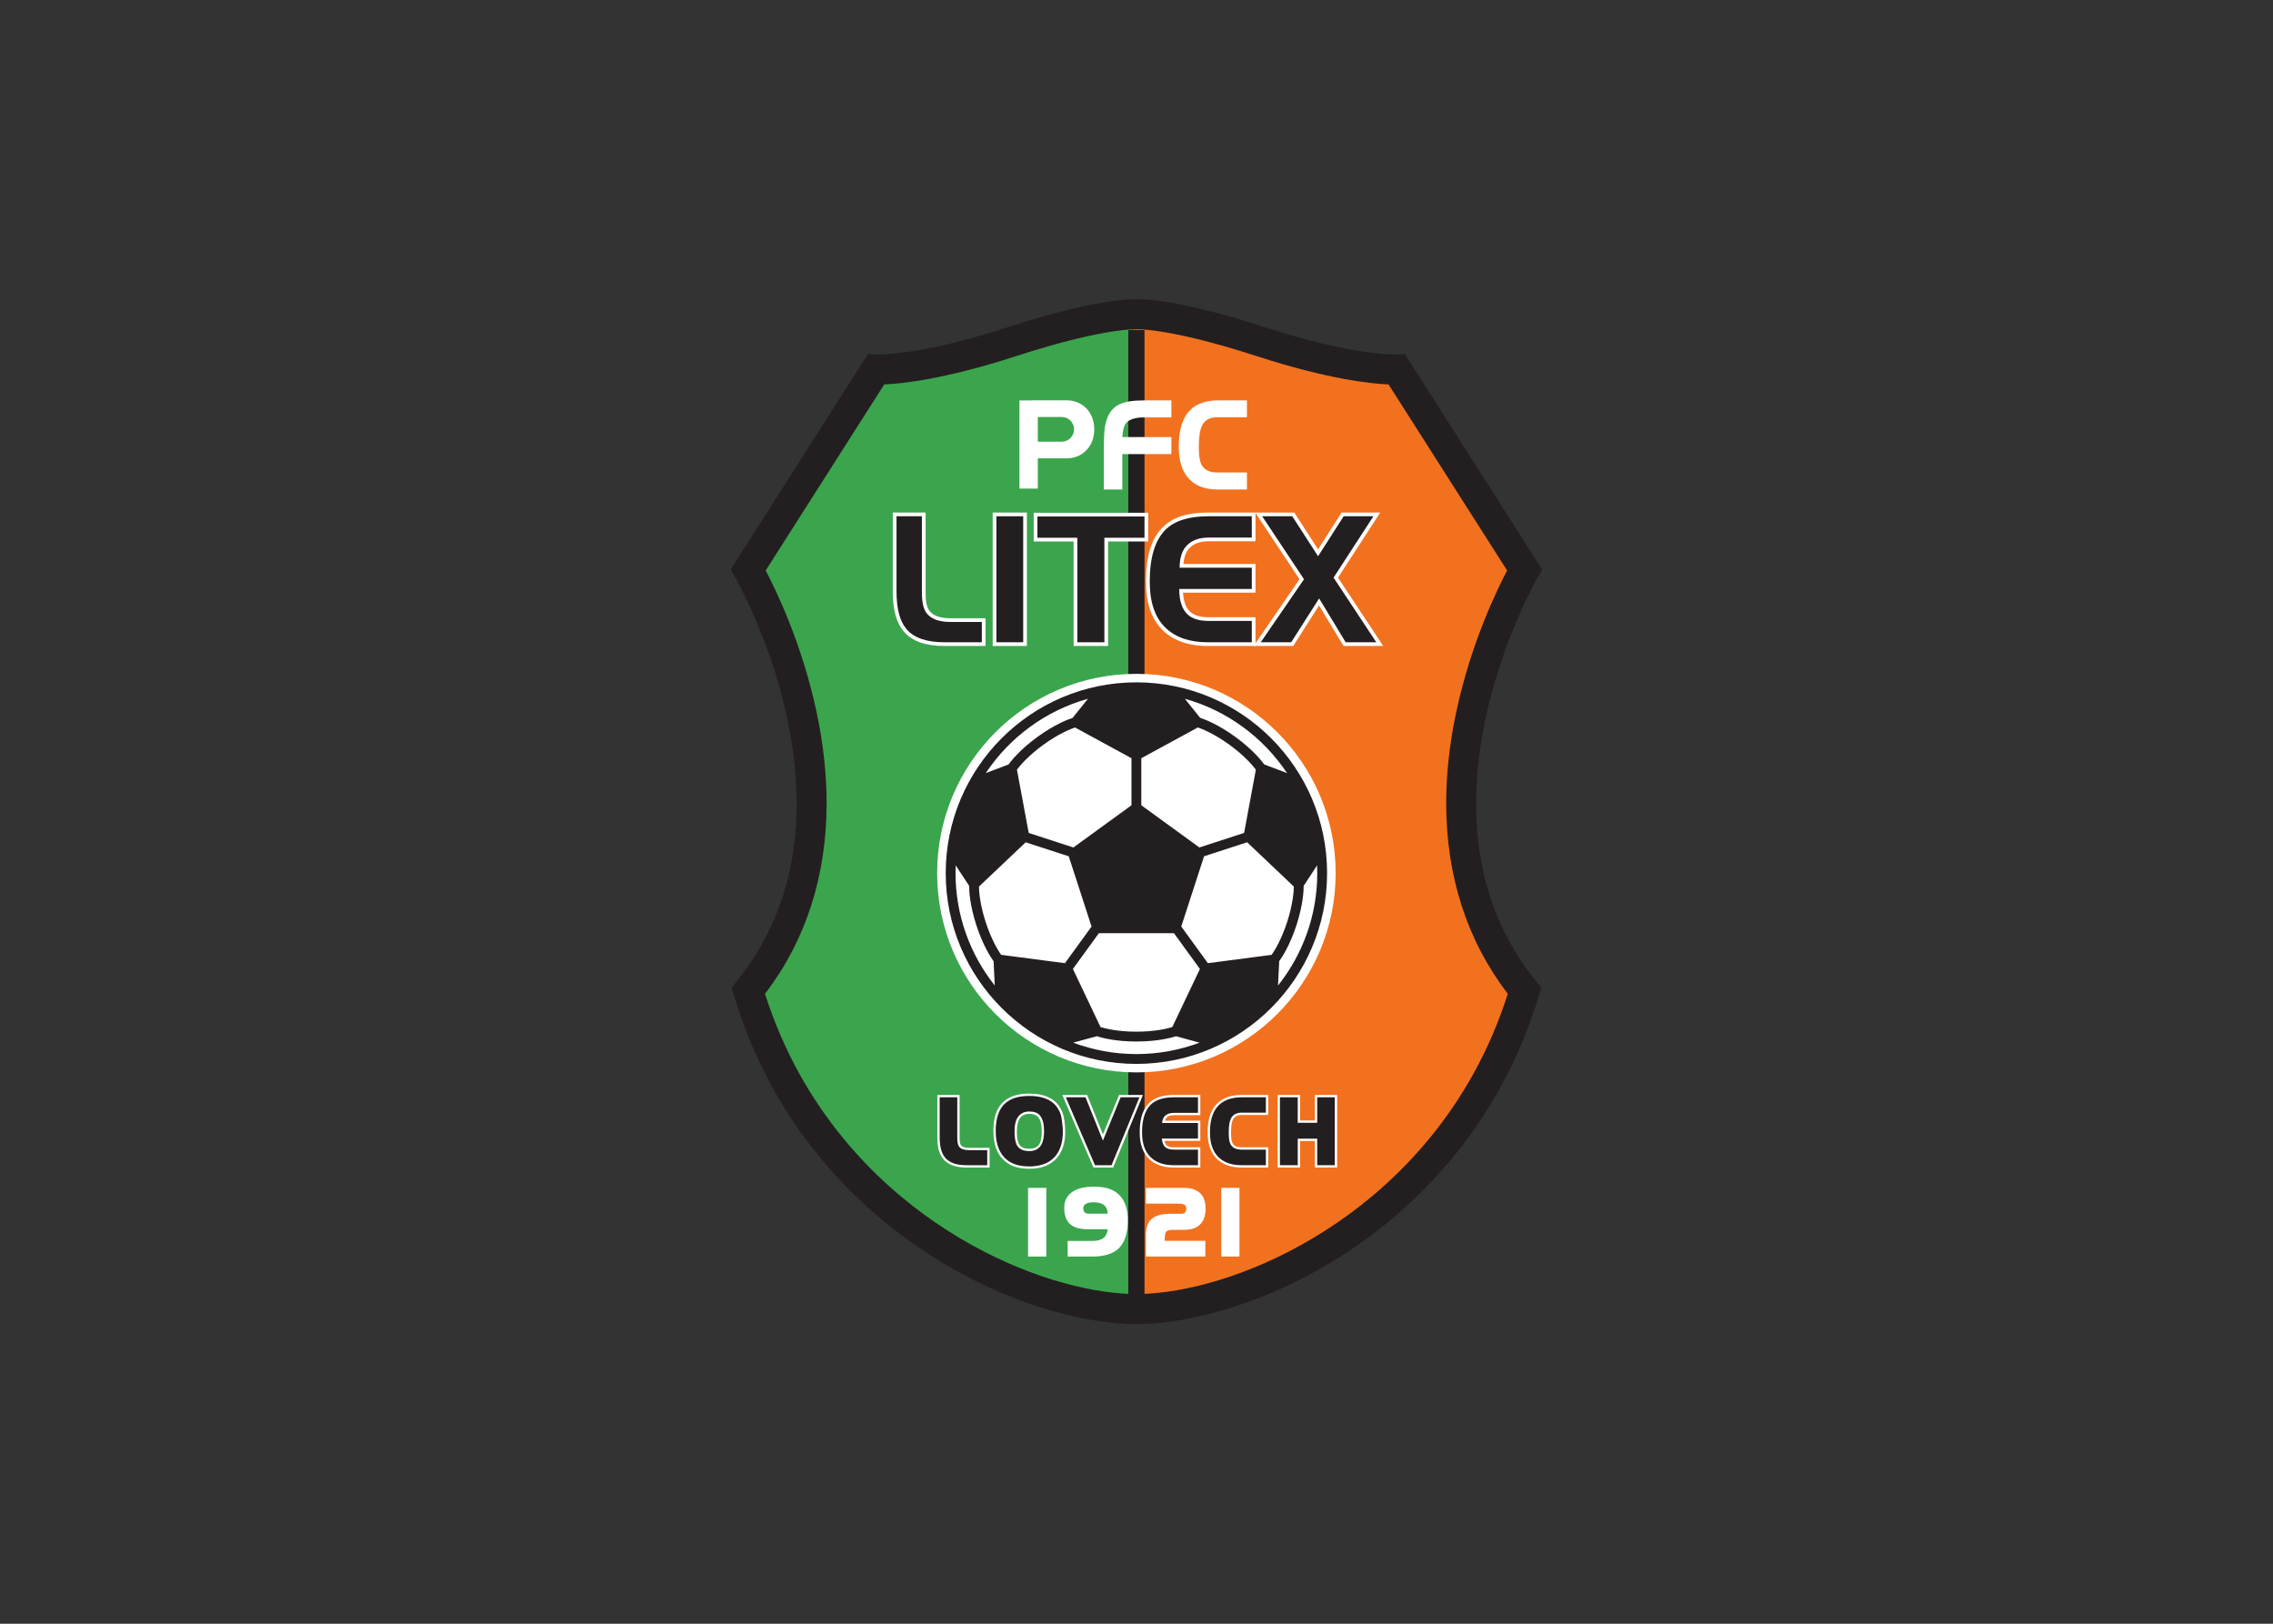 <svg clip-rule="evenodd" fill-rule="evenodd" stroke-linejoin="round" stroke-miterlimit="2" viewBox="0 0 560 400" xmlns="http://www.w3.org/2000/svg"><rect x="0" y="0" width="560" height="400" fill="#333333" stroke="none"/><g transform="matrix(.334 0 0 .334 209.283 74.533)"><path d="m209.484 10.71c-2.3.056-7.062.324-14.754 1.455-14.066 2.067-37.95 7.013-74.621 18.817-54.187 17.442-86.801 20.751-100.137 21.292-5.972 9.296-83.743 130.358-90.237 140.468 7.885 14.819 27.546 55.011 38.643 106.404 5.168 23.932 7.735 47.06 7.735 69.203 0 54.931-15.84 103.781-46.895 143.9 28.515 88.871 85.758 142.747 129.275 172.379 50.041 34.075 100.237 49.465 136.037 53.286 0 0-.001.002 0 .002.067.007.134.014.2.02 5.174.542 10.19.862 14.754.947z" fill="#3ba54d"/><path d="m229.037 12.165c-11.333-1.667-16.305-1.461-16.412-1.461h-1.483c-.033 0-.57-.02-1.658.006v728.172c.814.016 1.616.024 2.4.024 5.166 0 11.069-.355 17.153-.986.004 0-.005.016 0 .016 35.812-3.78 86.1-19.169 136.232-53.308 43.513-29.632 100.755-83.508 129.271-172.379-31.056-40.12-46.896-88.969-46.896-143.9 0-22.143 2.566-45.271 7.734-69.203 11.098-51.392 30.759-91.586 38.644-106.404-6.494-10.11-84.265-131.17-90.237-140.468-13.335-.541-45.945-3.85-100.137-21.292-36.664-11.8-60.544-16.749-74.611-18.817" fill="#f2711e"/><path d="m211.66-2.404c-5.387-.212-31.828.133-95.79 20.885-64.81 21.031-95.434 19.815-95.737 19.8l-6.427-.313-3.516 5.425-97.834 153.536 3.387 5.84c.256.443 25.796 44.932 38.358 104.072 7.287 34.313 8.844 66.793 4.624 96.539-5.211 36.726-19.34 69.461-41.992 97.294l-3.711 4.558 1.688 5.63c28.87 96.274 89.75 154.114 135.738 185.684 61.141 41.972 123.365 56.926 161.212 56.926 37.845 0 100.068-14.954 161.208-56.927 45.985-31.569 106.861-89.409 135.73-185.683l1.69-5.63-3.711-4.558c-22.653-27.833-36.781-60.568-41.992-97.294-4.22-29.746-2.664-62.227 4.623-96.539 12.561-59.14 38.101-103.629 38.36-104.072l3.381-5.835-3.62-5.694-97.671-153.276-6.482.317c-.302.015-30.916 1.231-95.738-19.8-63.95-20.752-90.39-21.097-95.778-20.885zm-5.996 22.682h11.977v710.871c3.395-.157 6.987-.434 10.644-.817.005 0-.005.016 0 .016 34.709-3.694 83.449-18.731 132.04-52.089 42.173-28.952 97.652-81.597 125.291-168.433-30.1-39.2-45.452-86.933-45.452-140.606 0-21.635 2.488-44.234 7.496-67.618 10.756-50.216 29.812-89.49 37.454-103.969-6.294-9.879-81.672-128.168-87.46-137.252-12.924-.529-44.53-3.763-97.054-20.805-35.536-11.531-58.68-16.366-72.315-18.387-10.985-1.628-15.803-1.427-15.907-1.427h-1.436c-.104 0-4.922-.201-15.906 1.427-13.635 2.02-36.784 6.853-72.327 18.387-52.519 17.041-84.128 20.276-97.055 20.805-5.788 9.083-81.164 127.373-87.459 137.252 7.643 14.48 26.698 53.752 37.454 103.968 5.009 23.385 7.497 45.984 7.497 67.619 0 53.674-15.352 101.406-45.452 140.606 27.636 86.836 83.119 139.481 125.295 168.434 48.501 33.295 97.153 48.332 131.852 52.067 0 0-.001.001 0 .001.064.007.128.013.193.019h.001c3.66.387 7.242.658 10.628.808v-710.877" fill="#231f20"/><path d="m211.656 273.848c81.16 0 146.977 65.817 146.977 146.977s-65.817 146.977-146.977 146.977c-81.159 0-146.978-65.817-146.978-146.977s65.819-146.977 146.978-146.977" fill="#fff"/><path d="m211.65 280.116c-77.558 0-140.654 63.118-140.654 140.704 0 77.592 63.096 140.717 140.654 140.717 77.564 0 140.666-63.125 140.666-140.717 0-77.586-63.102-140.704-140.666-140.704zm104.466 223.62.877-17.963c2.049-2.817 7.869-11.603 12.74-26.591 4.867-14.986 5.32-25.488 5.316-28.962l9.885-15.114c.082 1.896.131 3.799.131 5.714 0 31.308-10.837 60.128-28.949 82.916zm-151.106 42.125 17.444-4.744c3.307 1.08 13.46 3.905 29.216 3.905 15.748 0 25.875-2.816 29.18-3.894l17.422 4.74c-14.519 5.436-30.228 8.414-46.622 8.414-16.4 0-32.114-2.984-46.64-8.421zm-86.634-130.769 9.896 15.117c-.008 3.471.437 14.009 5.316 29.015 4.878 15.026 10.696 23.792 12.725 26.572l.871 17.93c-18.107-22.786-28.939-51.602-28.939-82.906 0-1.919.051-3.828.131-5.728zm97.533-122.852-11.321 14.096c-3.316 1.074-13.184 4.762-25.926 14.016-12.757 9.276-19.293 17.512-21.321 20.316l-16.801 6.38c17.534-26.339 44.165-46.116 75.369-54.808zm146.864 54.814-16.821-6.39c-2.04-2.819-8.594-11.075-21.342-20.338-12.774-9.286-22.632-12.958-25.91-14.017l-11.298-14.067c31.207 8.694 57.839 28.474 75.371 54.812zm-11.357 134.043-47.034 6.147-19.64-27.038 16.824-51.802 31.772-10.334 34.452 32.67c-.054 3.385-.63 12.892-4.954 26.2-4.331 13.33-9.475 21.389-11.42 24.157zm-126.224 53.275-20.383-42.864 19.175-26.4h55.354l19.176 26.4-20.4 42.873c-3.238.997-12.456 3.387-26.444 3.387-13.989 0-23.233-2.398-26.478-3.396zm-18.842-220.975 41.675 22.685v34.688l-42.84 31.138-32.968-10.716-8.688-46.692c2.037-2.712 8.085-10.059 19.393-18.278 11.331-8.229 20.22-11.725 23.428-12.825zm114 12.799c11.338 8.237 17.407 15.624 19.432 18.328l-8.685 46.646-32.985 10.731-42.838-31.131v-34.688l41.708-22.697c3.208 1.101 12.06 4.591 23.368 12.811zm-179.866 130.786c-4.334-13.328-4.903-22.868-4.955-26.253l34.447-32.637 31.772 10.328 16.824 51.8-19.628 27.024-47.082-6.162c-1.948-2.772-7.061-10.798-11.378-24.1" fill="#231f20"/><g fill="#fff"><path d="m217.618 72.158c-16.81 0-25.908 3.194-28.988 18.464-.645 3.127-.96 8.702-.96 17.035v30.239h13.579v-26.144h36.203v-12.56h-36.128c.181-3.964.898-8.286 2.814-10.451 2.323-2.671 7.255-4.021 12.348-4.021h20.966v-12.562z"/><path d="m260.22 90.466c2.17-3.961 5.776-5.897 11.005-5.897h21.963v-12.411h-21.495c-10.395 0-18.064 3.367-22.796 10.003-3.98 5.571-6 13.661-6 24.044 0 10.824 2.689 18.995 7.996 24.288 4.885 4.911 11.771 7.403 20.46 7.403h21.835v-12.562h-21.914c-5.725 0-9.513-1.873-11.577-5.729-1.309-2.403-1.971-6.653-1.971-11.485v-3.079c0-6.101.838-11.393 2.494-14.575"/><path d="m125.389 72.2h8.839v-.096h26.14v.002c11.165.114 20.182 8.355 20.182 21.4 0 13.047-9.017 21.288-20.182 21.4v.003h-21.448v22.283h-13.531zm31.456 12.218h-17.925v18.178h17.966c4.886-.156 8.799-4.166 8.799-9.088 0-4.938-3.936-8.956-8.84-9.09"/><path d="m131.744 652.98v50.645h13.444v-50.645z"/><path d="m274.232 652.98v50.645h13.442v-50.645z"/><path d="m190.434 653.3c-2.652-.805-6.134-1.218-10.324-1.218-5.953 0-10.829 1.029-14.494 3.058-4.786 2.791-7.194 6.983-7.194 12.482 0 5.846 1.65 10.085 4.903 12.601 2.825 2.204 6.991 3.276 12.731 3.276h14.428c-.239 2.25-.911 4.08-2.044 5.423-1.796 2.109-4.89 3.181-9.192 3.181h-18.298v11.522h18.098c8.668 0 15.161-1.937 19.3-5.758 4.633-4.373 6.976-11.433 6.976-20.994 0-6.92-1.532-12.508-4.551-16.606-2.497-3.388-5.976-5.733-10.339-6.967zm-16.304 11.607c1.367-.85 3.287-1.302 5.639-1.302 4.407 0 7.465 1.056 9.091 3.141.914 1.187 1.454 2.958 1.645 5.231h-13.928c-1.495 0-2.552-.338-3.141-1.006-.651-.734-.967-1.653-.967-2.809 0-1.445.528-2.479 1.661-3.255"/><path d="m232.936 686.791c.208-.773.496-1.337.83-1.629.943-.828 2.507-1.245 4.658-1.245h8.694c5.34 0 9.368-1.494 11.971-4.44 1.272-1.389 2.213-3.092 2.777-5.038.534-1.842.804-4.016.804-6.461 0-5.109-1.513-8.993-4.496-11.543-2.726-2.295-6.536-3.455-11.336-3.455h-28.124v11.611h23.792c3.03 0 4.406.615 5.024 1.129.562.494.867 1.498.867 2.949 0 1.091-.304 1.874-.956 2.464-.704.635-1.559.944-2.611.944h-7.834c-6.678 0-11.331 1.277-14.227 3.904-2.688 2.411-4.055 6.339-4.055 11.668v15.976h43.792v-11.611h-29.97v-1.074c0-1.766.134-3.162.4-4.149"/><path d="m100.37 253.29h-30.289c-13.519 0-23.581-3.196-29.904-10.532-5.579-6.472-8.217-16.17-8.217-29.741v-58.137h24.204v58.948c0 6.384.656 11.048 3.366 14.16 2.886 3.313 8.04 4.868 15.212 4.868h25.628z"/></g><path d="m97.633 250.553h-27.543c-13.04 0-22.31-3.149-27.809-9.452-5.056-5.768-7.584-15.132-7.584-28.093v-55.392h18.731v56.218c0 6.675 1.02 11.57 3.062 14.684 3.196 4.719 9.276 7.075 18.243 7.075h22.9z" fill="#231f20"/><path d="m105.629 154.879h25.262v98.411h-25.262z" fill="#fff"/><path d="m108.366 157.616h19.788v92.937h-19.788z" fill="#231f20"/><path d="m220.372 176.221h-29.607v77.069h-25.412v-77.069h-29.456v-21.191h84.475z" fill="#fff"/><path d="m217.634 173.484h-29.605v77.069h-19.939v-77.069h-29.456v-15.716h79z" fill="#231f20"/><path d="m227.177 237.16c-7.011-9.644-8.579-21.354-8.409-33.028.205-14.204 2.566-29.952 13.788-39.798 8.866-7.781 20.845-9.454 32.285-9.454h34.669v21.19h-34.393c-11.377 0-18.113 5.498-18.737 16.74h53.13v21.19h-53.45c.828 12.44 5.798 18.101 19.109 18.101h34.341v21.189h-35.201c-14.435 0-28.337-4.033-37.132-16.13" fill="#fff"/><path d="m296.773 250.553h-32.453c-13.212 0-23.498-3.461-30.856-10.384-7.983-7.456-11.971-18.907-11.971-34.351 0-17.752 3.856-30.49 11.571-38.214 6.649-6.658 17.244-9.988 31.788-9.988h31.921v15.716h-31.669c-6.832 0-12.134 1.83-15.903 5.488-3.772 3.66-5.655 9.234-5.655 16.726h53.227v15.716h-53.529c0 8.624 2.037 14.864 6.11 18.726 3.454 3.234 8.722 4.849 15.807 4.849h31.612z" fill="#231f20"/><path d="m393.702 253.29h-29.245l-18.069-29.884-19.052 29.884h-29.176l33.814-49.229-32.654-49.181h28.802l17.52 27.161 17.396-27.161h28.484l-31.161 47.994z" fill="#fff"/><path d="m388.612 250.553h-22.611l-19.552-32.333-20.613 32.333h-22.476l31.916-46.465-30.855-46.472h22.209l19.022 29.488 18.884-29.488h21.946l-29.393 45.272z" fill="#231f20"/><path d="m81.236 616.069v-31.623h-16.411v31.226c0 6.101.843 12.61 5.351 17.093 4.206 4.185 10.566 5.197 15.861 5.197h17.303v-14.528h-14.96c-1.242 0-4.516-.08-5.887-1.589-1.341-1.479-1.185-4.368-1.257-5.776" fill="#fff"/><path d="m80.745 622.404c-.548-.836-1.22-2.634-1.22-6.326v-29.921h-12.989v29.509c0 6.999 1.386 11.986 4.24 15.242 3.094 3.545 8.232 5.345 15.269 5.345h15.584v-11.108h-13.263c-3.825 0-6.389-.923-7.621-2.741" fill="#231f20"/><path d="m157.062 597.269c-1.836-4.711-4.874-8.353-9.39-10.681-4.922-2.536-10.448-3.199-15.931-3.118-3.687.055-7.377.47-10.855 1.726-4.472 1.616-8.032 4.178-10.574 8.221-3.304 5.251-4.134 11.472-4.134 17.585 0 5.099.672 10.112 2.83 14.77 1.773 3.826 4.374 6.906 7.946 9.18 4.78 3.044 10.152 3.922 15.742 3.917 5.845-.004 11.52-1.109 16.398-4.465 3.194-2.196 5.519-5.024 7.17-8.524 2.23-4.732 3.052-10.107 2.869-15.319-.152-4.323-.495-9.245-2.071-13.292zm-15.236 13.951c.071 7.493-1.366 12.902-9.164 12.894-8.048-.008-9.053-4.906-9.16-12.22-.096-6.568 1.284-13.505 9.162-13.524 7.917-.018 9.097 5.986 9.162 12.85" fill="#fff"/><path d="m156.025 599.5c-1.36-4.422-3.763-7.854-7.144-10.208-4.028-2.736-9.513-4.118-16.32-4.118-4.261 0-7.995.548-11.097 1.632-4.239 1.512-7.5 4.043-9.707 7.527-2.571 4.144-3.869 9.749-3.869 16.668 0 7.369 1.593 13.28 4.736 17.568 2.622 3.549 6.133 6.008 10.438 7.315 2.82.846 6.059 1.276 9.632 1.276 7.15 0 12.891-1.828 17.066-5.43 5.09-4.374 7.673-11.304 7.673-20.596 0-2.414-.937-10.076-1.408-11.634zm-12.488 11.742c0 7.654-2.145 14.583-10.876 14.583-4.627 0-7.644-1.463-9.224-4.473-1.097-2.075-1.652-5.542-1.652-10.308 0-4.934 1.008-8.627 2.993-10.978 1.936-2.292 4.515-3.406 7.883-3.406 3.525 0 6.039.889 7.688 2.718 2.115 2.344 3.188 6.336 3.188 11.864" fill="#231f20"/><path d="m192.89 599.077-.553 1.355-.559 1.366-.558 1.37-.558 1.364-1.093 2.676-.531 1.296-.514 1.26-.495 1.212-.475 1.158-.446 1.095-.138.336-.132-.331-.44-1.094-.465-1.159-.485-1.212-.506-1.259-.52-1.297-.533-1.328-.541-1.349-.546-1.363-.549-1.369-.548-1.366-.544-1.356-.536-1.336-.525-1.309-.511-1.275-.493-1.23-.474-1.179-.449-1.12-.421-1.052-.392-.975-.358-.89-.32-.799-.28-.7-.237-.588-.189-.473-.14-.35-.088-.218-.467-1.142h-18.293l22.974 53.516h14.526l21.98-53.516h-17.592l-.47 1.134-.116.286-.308.752-.24.59-.285.698-.328.8-.364.892-.399.976-.43 1.051-.458 1.12-.481 1.18-.504 1.231-.52 1.274-.535 1.311z" fill="#fff"/><path d="m200.02 586.157s-10.434 25.525-13.066 31.967c-2.588-6.454-12.821-31.967-12.821-31.967h-14.549l21.506 50.096h12.251l20.575-50.096z" fill="#231f20"/><path d="m219.294 592.348c-4.232 5.589-5.186 12.913-5.186 19.724.001 5.838.958 11.601 4.309 16.486 4.757 6.935 12.499 9.404 20.621 9.404h19.758v-14.905h-19.319c-3.741 0-6.429-.855-7.077-4.74h26.396v-14.907h-26.146c.935-3.184 3.748-4.058 6.8-4.058h19.346v-14.906h-19.494c-7.56 0-15.226 1.588-20.008 7.902" fill="#fff"/><path d="m239.309 586.157c-7.733 0-13.513 1.859-17.175 5.525-4.192 4.195-6.316 11.055-6.316 20.388 0 8.21 2.207 14.435 6.562 18.503 4.002 3.767 9.613 5.68 16.665 5.68h18.039v-11.485h-17.619c-3.051 0-5.293-.651-6.665-1.936-1.359-1.29-2.136-3.41-2.371-6.226h26.655v-11.485h-26.498c.246-2.299.954-4.076 2.16-5.247 1.548-1.504 3.736-2.233 6.691-2.233h17.647v-11.484z" fill="#231f20"/><path d="m289.378 584.446c-5.396 0-10.633.934-15.198 3.935-3.708 2.439-6.176 5.792-7.768 9.904-1.711 4.421-2.231 9.069-2.228 13.788.004 4.341.537 8.565 2.214 12.593 1.838 4.408 4.802 7.818 8.982 10.138 4.248 2.358 8.913 3.158 13.734 3.158h19.758v-14.905h-19.356c-2.183 0-4.531-.265-6.108-1.931-1.396-1.473-1.666-3.458-1.823-5.424-.16-1.997-.135-4.017-.055-6.018.127-3.186.411-7.279 3.23-9.284 1.412-1.004 3.009-1.199 4.717-1.199h19.395v-14.755z" fill="#fff"/><path d="m289.386 586.157c-8.45 0-14.709 2.592-18.598 7.705-3.248 4.254-4.894 10.379-4.894 18.208 0 8.21 2.207 14.435 6.562 18.503 4.002 3.767 9.613 5.68 16.665 5.68h18.039v-11.485h-17.662c-4.132 0-6.841-1.227-8.281-3.748-.949-1.634-1.425-4.172-1.425-7.56v-2.266c0-4.329.618-7.641 1.84-9.841 1.513-2.588 4.08-3.863 7.828-3.863h17.7v-11.333z" fill="#231f20"/><path d="m343.308 584.446v18.815h-10.93v-18.815h-16.562v53.516h16.562v-19.569h10.93v19.569h16.412v-53.516z" fill="#fff"/><path d="m356.196 586.157h-11.179v18.813h-14.349v-18.813h-13.142v50.096h13.142v-19.571h14.349v19.571h12.991v-50.096z" fill="#231f20"/></g></svg>